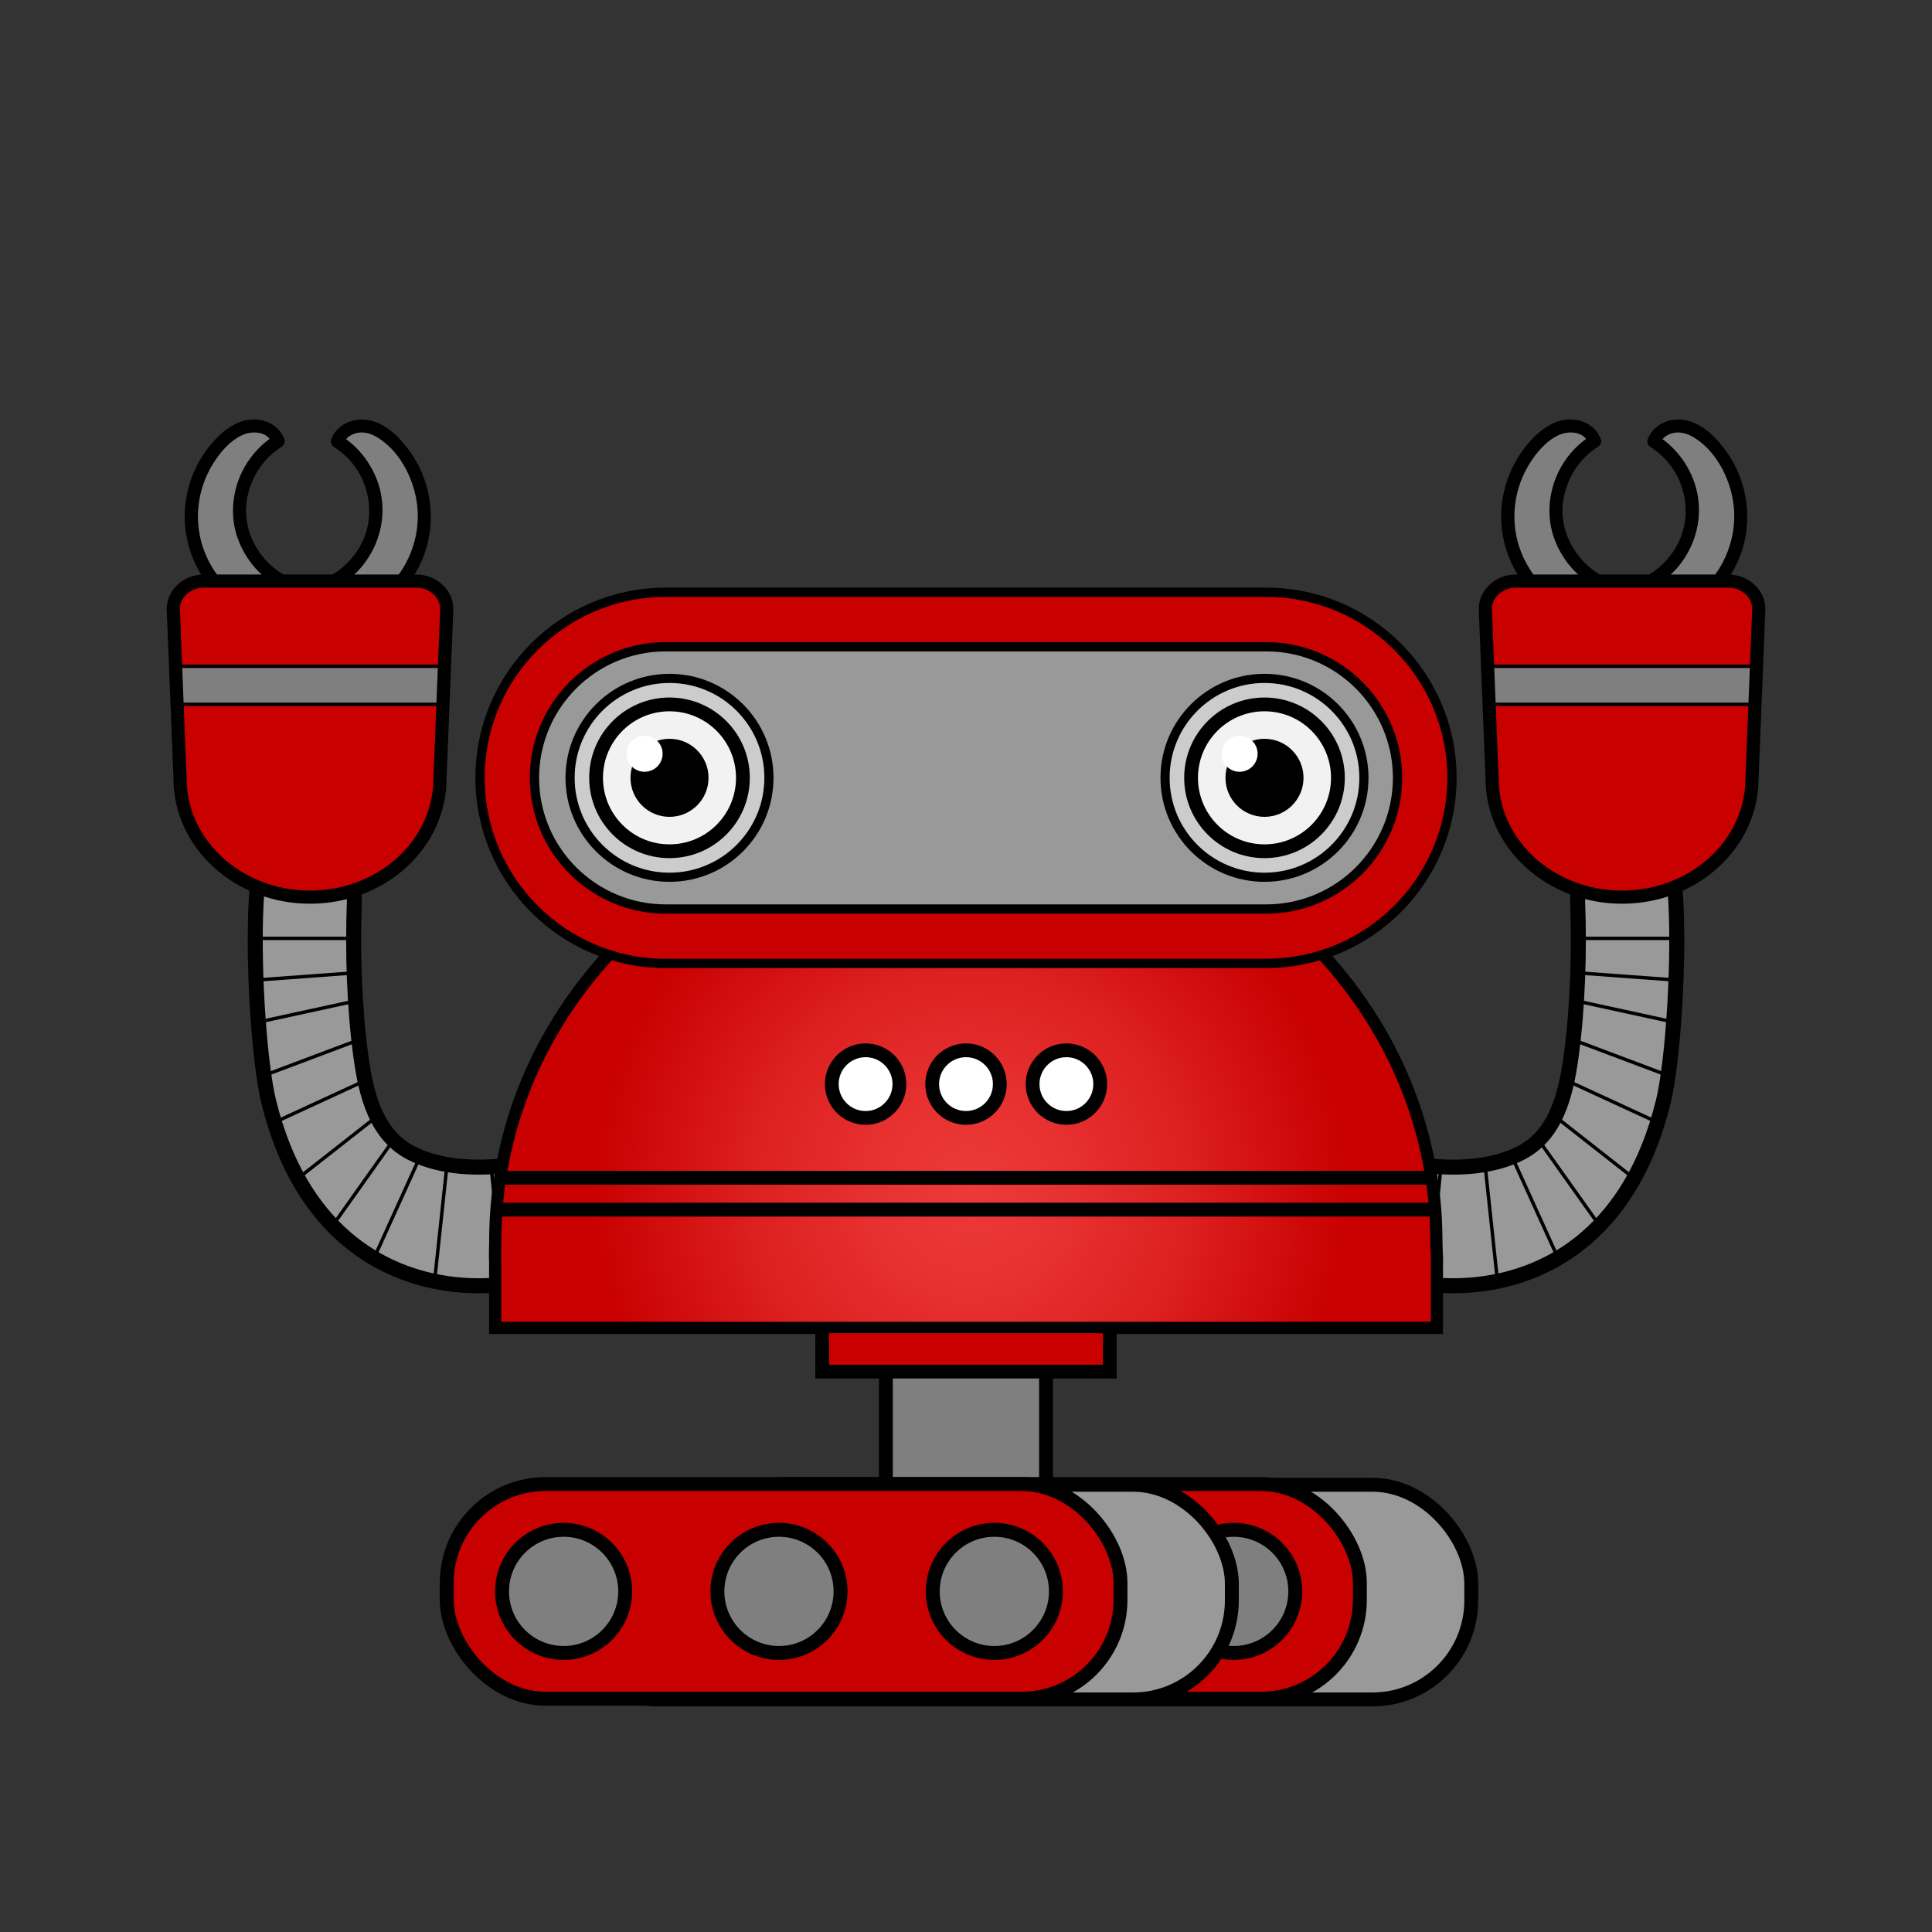 <?xml version="1.0" encoding="UTF-8"?><svg xmlns="http://www.w3.org/2000/svg" xmlns:xlink="http://www.w3.org/1999/xlink" viewBox="0 0 300 300"><rect x="0" y="0" width="300" height="300" fill="#333333" stroke="none"/><defs><style>.cls-1,.cls-2,.cls-3,.cls-4{fill:#c90000;}.cls-5,.cls-6,.cls-7,.cls-8,.cls-9,.cls-10,.cls-11,.cls-12,.cls-13,.cls-14,.cls-15,.cls-16,.cls-17,.cls-18,.cls-2,.cls-3,.cls-19,.cls-20,.cls-4{stroke-miterlimit:10;}.cls-5,.cls-6,.cls-7,.cls-8,.cls-10,.cls-11,.cls-12,.cls-14,.cls-15,.cls-16,.cls-17,.cls-18,.cls-2,.cls-3,.cls-19,.cls-20,.cls-4{stroke:#000;}.cls-5,.cls-12,.cls-19{fill:#999;}.cls-5,.cls-15,.cls-3,.cls-20{stroke-width:2.16px;}.cls-21,.cls-8,.cls-9,.cls-15{fill:#fff;}.cls-6{fill:url(#radial-gradient);stroke-width:1.89px;}.cls-6,.cls-7,.cls-8,.cls-14,.cls-16,.cls-17,.cls-18,.cls-2{stroke-linecap:round;}.cls-7,.cls-18{stroke-width:.53px;}.cls-7,.cls-22,.cls-20{fill:#7f7f7f;}.cls-8,.cls-14,.cls-2{stroke-width:2.14px;}.cls-9{stroke-width:.26px;}.cls-9,.cls-13{stroke:#999;}.cls-23{clip-path:url(#clippath-1);}.cls-10,.cls-13,.cls-16,.cls-17,.cls-18{fill:none;}.cls-10,.cls-19{stroke-width:1.4px;}.cls-11{fill:#ccc;stroke-width:1.42px;}.cls-12,.cls-4{stroke-width:1.44px;}.cls-24{clip-path:url(#clippath);}.cls-13{stroke-width:2.82px;}.cls-14{fill:#fa2e19;}.cls-16{stroke-width:2.04px;}.cls-17{stroke-width:2.33px;}.cls-25{fill:#f2f2f2;}</style><clipPath id="clippath"><path id="SVGID" class="cls-10" d="M67.44,10.88C65.6,2.34,25.54-8,15.84,31.57c-1.51,6.16-2.6,22.48-1.84,32.68,.3,3.97,4.03,6.06,8.01,5.92h0c4.13-.14,7.29-3.64,7.13-7.77-.28-7.62-.01-16.23,1.01-23.78,.83-6.06,2.36-12.2,7.79-15.02,9.3-4.83,24.96-.74,26.96,2.73"/></clipPath><clipPath id="clippath-1"><path id="SVGID-3" class="cls-10" d="M180.8,10.88c1.85-8.54,41.9-18.87,51.6,20.69,1.51,6.16,2.6,22.48,1.84,32.68-.3,3.97-4.03,6.06-8.01,5.92h0c-4.13-.14-7.29-3.64-7.13-7.77,.28-7.62,.01-16.23-1.01-23.78-.83-6.06-2.36-12.2-7.79-15.02-9.3-4.83-24.96-.74-26.96,2.73"/></clipPath><symbol id="Robot_arm_5" viewBox="0 0 248.25 137.5"><g><path class="cls-19" d="M67.44,10.88C65.6,2.34,25.54-8,15.84,31.57c-1.51,6.16-2.6,22.48-1.84,32.68,.3,3.97,4.03,6.06,8.01,5.92h0c4.13-.14,7.29-3.64,7.13-7.77-.28-7.62-.01-16.23,1.01-23.78,.83-6.06,2.36-12.2,7.79-15.02,9.3-4.83,24.96-.74,26.96,2.73"/><g><g class="cls-24"><g><polygon class="cls-18" points="31.78 56.91 10.14 56.91 10.14 50.16 32.06 51.77 31.78 56.91"/><polygon class="cls-18" points="31.97 47.77 10.7 43.14 11.46 34.24 32.93 42.32 31.97 47.77"/><polygon class="cls-18" points="34.55 36.55 13.54 26.86 17.23 17.16 35.47 31.47 34.55 36.55"/><polygon class="cls-18" points="23.47 9.08 30.62 3.78 40.78 26.17 37.08 28.24 23.47 9.08"/><polygon class="cls-18" points="41.24 .31 52.32 1.93 50.01 25.24 43.78 24.09 41.24 .31"/><polygon class="cls-18" points="64.2 29.64 57.76 27.8 63.84 1.64 70.57 8.38 64.2 29.64"/></g></g><path id="SVGID-2" class="cls-10" d="M67.44,10.88C65.6,2.34,25.54-8,15.84,31.57c-1.51,6.16-2.6,22.48-1.84,32.68,.3,3.97,4.03,6.06,8.01,5.92h0c4.13-.14,7.29-3.64,7.13-7.77-.28-7.62-.01-16.23,1.01-23.78,.83-6.06,2.36-12.2,7.79-15.02,9.3-4.83,24.96-.74,26.96,2.73"/></g><path class="cls-17" d="M67.44,10.88C65.6,2.34,25.54-8,15.84,31.57c-1.51,6.16-2.6,22.48-1.84,32.68,.3,3.97,4.03,6.06,8.01,5.92h0c4.13-.14,7.29-3.64,7.13-7.77-.28-7.62-.01-16.23,1.01-23.78,.83-6.06,2.36-12.2,7.79-15.02,9.3-4.83,24.96-.74,26.96,2.73"/><g><path class="cls-22" d="M8.76,110.72c-3.08,3-4.91,7.26-4.95,11.56-.04,4.3,1.7,8.59,4.73,11.65,1.24,1.25,2.76,2.33,4.51,2.54,1.75,.21,3.71-.69,4.26-2.36-3.99-2.45-6.4-7.27-5.95-11.93,.45-4.66,3.73-8.93,8.12-10.57"/><path d="M8.03,110c-3.79,3.74-5.79,9.19-5.11,14.49,.33,2.61,1.22,5.15,2.66,7.36s3.35,4.3,5.83,5.26c2.62,1,5.87,.04,6.88-2.73,.16-.43-.11-.93-.47-1.15-2.88-1.8-4.81-4.85-5.36-8.19s.56-6.7,2.73-9.18c1.24-1.42,2.79-2.58,4.56-3.25,.52-.2,.87-.69,.71-1.26-.14-.49-.74-.91-1.26-.71-3.73,1.43-6.64,4.39-8.07,8.11s-.97,7.97,1,11.41c1.13,1.97,2.73,3.65,4.66,4.85l-.47-1.15c-.67,1.82-3.1,1.89-4.58,1.2-1.99-.92-3.55-2.8-4.66-4.65-2.28-3.78-2.85-8.39-1.51-12.6,.77-2.4,2.12-4.58,3.91-6.35,.94-.92-.51-2.37-1.45-1.45h0Z"/></g><g><path class="cls-22" d="M35.07,110.72c3.08,3,4.91,7.26,4.95,11.56,.04,4.3-1.7,8.59-4.73,11.65-1.24,1.25-2.76,2.33-4.51,2.54-1.75,.21-3.71-.69-4.26-2.36,3.99-2.45,6.4-7.27,5.95-11.93-.45-4.66-3.73-8.93-8.12-10.57"/><path d="M34.35,111.44c3.19,3.14,4.91,7.57,4.61,12.04-.28,4.16-2.46,8.83-6.07,11.11-.94,.6-2.06,1.03-3.2,.83-.91-.16-1.85-.69-2.18-1.59l-.47,1.15c3.36-2.09,5.74-5.68,6.33-9.6s-.64-7.96-3.28-10.99c-1.48-1.7-3.36-2.98-5.47-3.78-.52-.2-1.12,.22-1.26,.71-.16,.58,.2,1.06,.71,1.26,3.06,1.17,5.58,3.78,6.71,6.85s.82,6.71-.86,9.66c-.95,1.67-2.29,3.09-3.92,4.11-.36,.22-.63,.73-.47,1.15,.88,2.41,3.49,3.49,5.92,3.01,2.65-.52,4.76-2.69,6.28-4.79,3.1-4.27,4.09-9.9,2.61-14.97-.84-2.88-2.42-5.53-4.56-7.64-.94-.92-2.38,.52-1.45,1.45h0Z"/></g><path class="cls-1" d="M38.71,112.39H5.79c-2.66,0-4.8-1.98-4.76-4.41l1.05-26.24c0-10.18,9.04-18.43,20.18-18.43h0c11.15,0,20.18,8.25,20.18,18.43l1.05,26.24c.04,2.43-2.11,4.41-4.76,4.41Z"/><rect class="cls-7" x="1.93" y="93.25" width="40.86" height="5.91"/><path class="cls-16" d="M38.71,112.39H5.79c-2.66,0-4.8-1.98-4.76-4.41l1.05-26.24c0-10.18,9.04-18.43,20.18-18.43h0c11.15,0,20.18,8.25,20.18,18.43l1.05,26.24c.04,2.43-2.11,4.41-4.76,4.41Z"/><path class="cls-19" d="M180.8,10.88c1.85-8.54,41.9-18.87,51.6,20.69,1.51,6.16,2.6,22.48,1.84,32.68-.3,3.97-4.03,6.06-8.01,5.92h0c-4.13-.14-7.29-3.64-7.13-7.77,.28-7.62,.01-16.23-1.01-23.78-.83-6.06-2.36-12.2-7.79-15.02-9.3-4.83-24.96-.74-26.96,2.73"/><g><g class="cls-23"><g><polygon class="cls-18" points="216.47 56.91 238.11 56.91 238.11 50.16 216.19 51.77 216.47 56.91"/><polygon class="cls-18" points="216.28 47.77 237.55 43.14 236.78 34.24 215.32 42.32 216.28 47.77"/><polygon class="cls-18" points="213.7 36.55 234.71 26.86 231.01 17.16 212.78 31.47 213.7 36.55"/><polygon class="cls-18" points="224.78 9.08 217.63 3.78 207.47 26.17 211.16 28.24 224.78 9.08"/><polygon class="cls-18" points="207.01 .31 195.93 1.93 198.24 25.24 204.47 24.09 207.01 .31"/><polygon class="cls-18" points="184.05 29.64 190.49 27.8 184.41 1.64 177.67 8.38 184.05 29.64"/></g></g><path id="SVGID-4" class="cls-10" d="M180.8,10.88c1.85-8.54,41.9-18.87,51.6,20.69,1.51,6.16,2.6,22.48,1.84,32.68-.3,3.97-4.03,6.06-8.01,5.92h0c-4.13-.14-7.29-3.64-7.13-7.77,.28-7.62,.01-16.23-1.01-23.78-.83-6.06-2.36-12.2-7.79-15.02-9.3-4.83-24.96-.74-26.96,2.73"/></g><path class="cls-17" d="M180.8,10.88c1.85-8.54,41.9-18.87,51.6,20.69,1.51,6.16,2.6,22.48,1.84,32.68-.3,3.97-4.03,6.06-8.01,5.92h0c-4.13-.14-7.29-3.64-7.13-7.77,.28-7.62,.01-16.23-1.01-23.78-.83-6.06-2.36-12.2-7.79-15.02-9.3-4.83-24.96-.74-26.96,2.73"/><g><path class="cls-22" d="M239.49,110.72c3.08,3,4.91,7.26,4.95,11.56,.04,4.3-1.7,8.59-4.73,11.65-1.24,1.25-2.76,2.33-4.51,2.54-1.75,.21-3.71-.69-4.26-2.36,3.99-2.45,6.4-7.27,5.95-11.93-.45-4.66-3.73-8.93-8.12-10.57"/><path d="M238.77,111.44c3.19,3.14,4.91,7.57,4.61,12.04-.28,4.16-2.46,8.83-6.07,11.11-.94,.6-2.06,1.03-3.2,.83-.91-.16-1.85-.69-2.18-1.59l-.47,1.15c3.36-2.09,5.74-5.68,6.33-9.6s-.64-7.96-3.28-10.99c-1.48-1.7-3.36-2.98-5.47-3.78-.52-.2-1.12,.22-1.26,.71-.16,.58,.2,1.06,.71,1.26,3.06,1.17,5.58,3.78,6.71,6.85s.82,6.71-.86,9.66c-.95,1.67-2.29,3.09-3.92,4.11-.36,.22-.63,.73-.47,1.15,.88,2.41,3.49,3.49,5.92,3.01,2.65-.52,4.76-2.69,6.28-4.79,3.1-4.27,4.09-9.9,2.61-14.97-.84-2.88-2.42-5.53-4.56-7.64-.94-.92-2.38,.52-1.45,1.45h0Z"/></g><g><path class="cls-22" d="M213.18,110.72c-3.08,3-4.91,7.26-4.95,11.56-.04,4.3,1.7,8.59,4.73,11.65,1.24,1.25,2.76,2.33,4.51,2.54s3.71-.69,4.26-2.36c-3.99-2.45-6.4-7.27-5.95-11.93,.45-4.66,3.73-8.93,8.12-10.57"/><path d="M212.45,110c-3.79,3.74-5.79,9.19-5.11,14.49,.33,2.61,1.22,5.15,2.66,7.36s3.35,4.3,5.83,5.26c2.62,1,5.87,.04,6.88-2.73,.16-.43-.11-.93-.47-1.15-2.88-1.8-4.81-4.85-5.36-8.19s.56-6.7,2.73-9.18c1.24-1.42,2.79-2.58,4.56-3.25,.52-.2,.87-.69,.71-1.26-.14-.49-.74-.91-1.26-.71-3.73,1.43-6.64,4.39-8.07,8.11s-.97,7.97,1,11.41c1.13,1.97,2.73,3.65,4.66,4.85l-.47-1.15c-.67,1.82-3.1,1.89-4.58,1.2-1.99-.92-3.55-2.8-4.66-4.65-2.28-3.78-2.85-8.39-1.51-12.6,.77-2.4,2.12-4.58,3.91-6.35,.94-.92-.51-2.37-1.45-1.45h0Z"/></g><path class="cls-1" d="M209.54,112.39h32.92c2.66,0,4.8-1.98,4.76-4.41l-1.05-26.24c0-10.18-9.04-18.43-20.18-18.43h0c-11.15,0-20.18,8.25-20.18,18.43l-1.05,26.24c-.04,2.43,2.11,4.41,4.76,4.41Z"/><rect class="cls-7" x="205.46" y="93.25" width="40.86" height="5.91"/><path class="cls-16" d="M209.54,112.39h32.92c2.66,0,4.8-1.98,4.76-4.41l-1.05-26.24c0-10.18-9.04-18.43-20.18-18.43h0c-11.15,0-20.18,8.25-20.18,18.43l-1.05,26.24c-.04,2.43,2.11,4.41,4.76,4.41Z"/></g></symbol><symbol id="Robot_eyes_1" viewBox="0 0 152.36 59.06"><g><path class="cls-4" d="M122.83,58.35H29.53C13.64,58.35,.72,45.42,.72,29.53S13.64,.72,29.53,.72H122.83c15.89,0,28.81,12.93,28.81,28.81s-12.93,28.81-28.81,28.81Z"/><path class="cls-12" d="M29.53,9.18c-11.22,0-20.36,9.13-20.36,20.36s9.13,20.36,20.36,20.36H122.83c11.22,0,20.36-9.13,20.36-20.36s-9.13-20.36-20.36-20.36H29.53Z"/><ellipse class="cls-9" cx="30.14" cy="29.53" rx="11.83" ry="11.28"/><ellipse class="cls-13" cx="30.14" cy="29.53" rx="14.59" ry="13.91"/><g><circle class="cls-11" cx="30.14" cy="29.53" r="15.44"/><g><circle cx="30.14" cy="29.53" r="12.47"/><circle class="cls-25" cx="30.14" cy="29.53" r="10.33"/><circle cx="30.14" cy="29.53" r="6.06"/><circle class="cls-21" cx="26.27" cy="25.79" r="2.8"/></g></g><ellipse class="cls-9" cx="122.53" cy="29.53" rx="11.83" ry="11.28"/><ellipse class="cls-13" cx="122.53" cy="29.53" rx="14.59" ry="13.91"/><g><circle class="cls-11" cx="122.53" cy="29.53" r="15.44"/><g><circle cx="122.53" cy="29.53" r="12.47"/><circle class="cls-25" cx="122.53" cy="29.53" r="10.33"/><circle cx="122.53" cy="29.53" r="6.06"/><circle class="cls-21" cx="118.66" cy="25.79" r="2.8"/></g></g></g></symbol><symbol id="Robot_wheels_1" viewBox="0 0 161.25 35.61"><g><rect class="cls-5" x="55.55" y="1.19" width="104.62" height="33.34" rx="15.36" ry="15.36"/><rect class="cls-3" x="38.25" y="1.08" width="104.62" height="33.34" rx="15.36" ry="15.36"/><circle class="cls-15" cx="56.41" cy="17.75" r="9.56"/><circle class="cls-15" cx="89.84" cy="17.75" r="9.56"/><circle class="cls-20" cx="123.28" cy="17.75" r="9.56"/><rect class="cls-5" x="18.37" y="1.19" width="104.62" height="33.34" rx="15.36" ry="15.36"/><rect class="cls-3" x="1.08" y="1.08" width="104.62" height="33.34" rx="15.36" ry="15.36"/><circle class="cls-20" cx="19.23" cy="17.75" r="9.56"/><circle class="cls-20" cx="52.67" cy="17.75" r="9.56"/><circle class="cls-20" cx="86.11" cy="17.75" r="9.56"/></g></symbol><radialGradient id="radial-gradient" cx="150.64" cy="184.75" fx="150.64" fy="184.75" r="86.26" gradientTransform="matrix(1, 0, 0, 1, 0, 0)" gradientUnits="userSpaceOnUse"><stop offset="0" stop-color="#ed3939"/><stop offset=".16" stop-color="#e83232"/><stop offset=".39" stop-color="#dd2020"/><stop offset=".66" stop-color="#ca0202"/><stop offset=".68" stop-color="#c90000"/></radialGradient></defs><g id="Robos"><use width="248.25" height="137.5" transform="translate(25.88 202.62) scale(1 -1)" xlink:href="#Robot_arm_5"/><g><rect class="cls-20" x="137.56" y="205.1" width="24.87" height="38.74"/><path class="cls-6" d="M223.04,192.73c0-37.73-32.71-68.32-73.07-68.32s-73.07,30.59-73.07,68.32c0,1.08-.07,2.15-.01,3.22v10.24H223.12v-9.69c.07-1.25-.08-2.5-.08-3.76Z"/><polyline class="cls-2" points="172.33 207.02 172.33 212.98 127.67 212.98 127.67 207.02"/><g><circle class="cls-8" cx="165.59" cy="168.34" r="5.25"/><circle class="cls-8" cx="150" cy="168.34" r="5.25"/><circle class="cls-8" cx="134.41" cy="168.34" r="5.25"/></g><line class="cls-14" x1="77.67" y1="187.83" x2="222.33" y2="187.83"/><line class="cls-14" x1="78.13" y1="182.89" x2="221.87" y2="182.89"/></g><use width="161.25" height="35.61" transform="translate(68.29 229.36)" xlink:href="#Robot_wheels_1"/></g><g id="TXT__etc"><use width="152.36" height="59.06" transform="translate(73.82 91.25)" xlink:href="#Robot_eyes_1"/></g></svg>